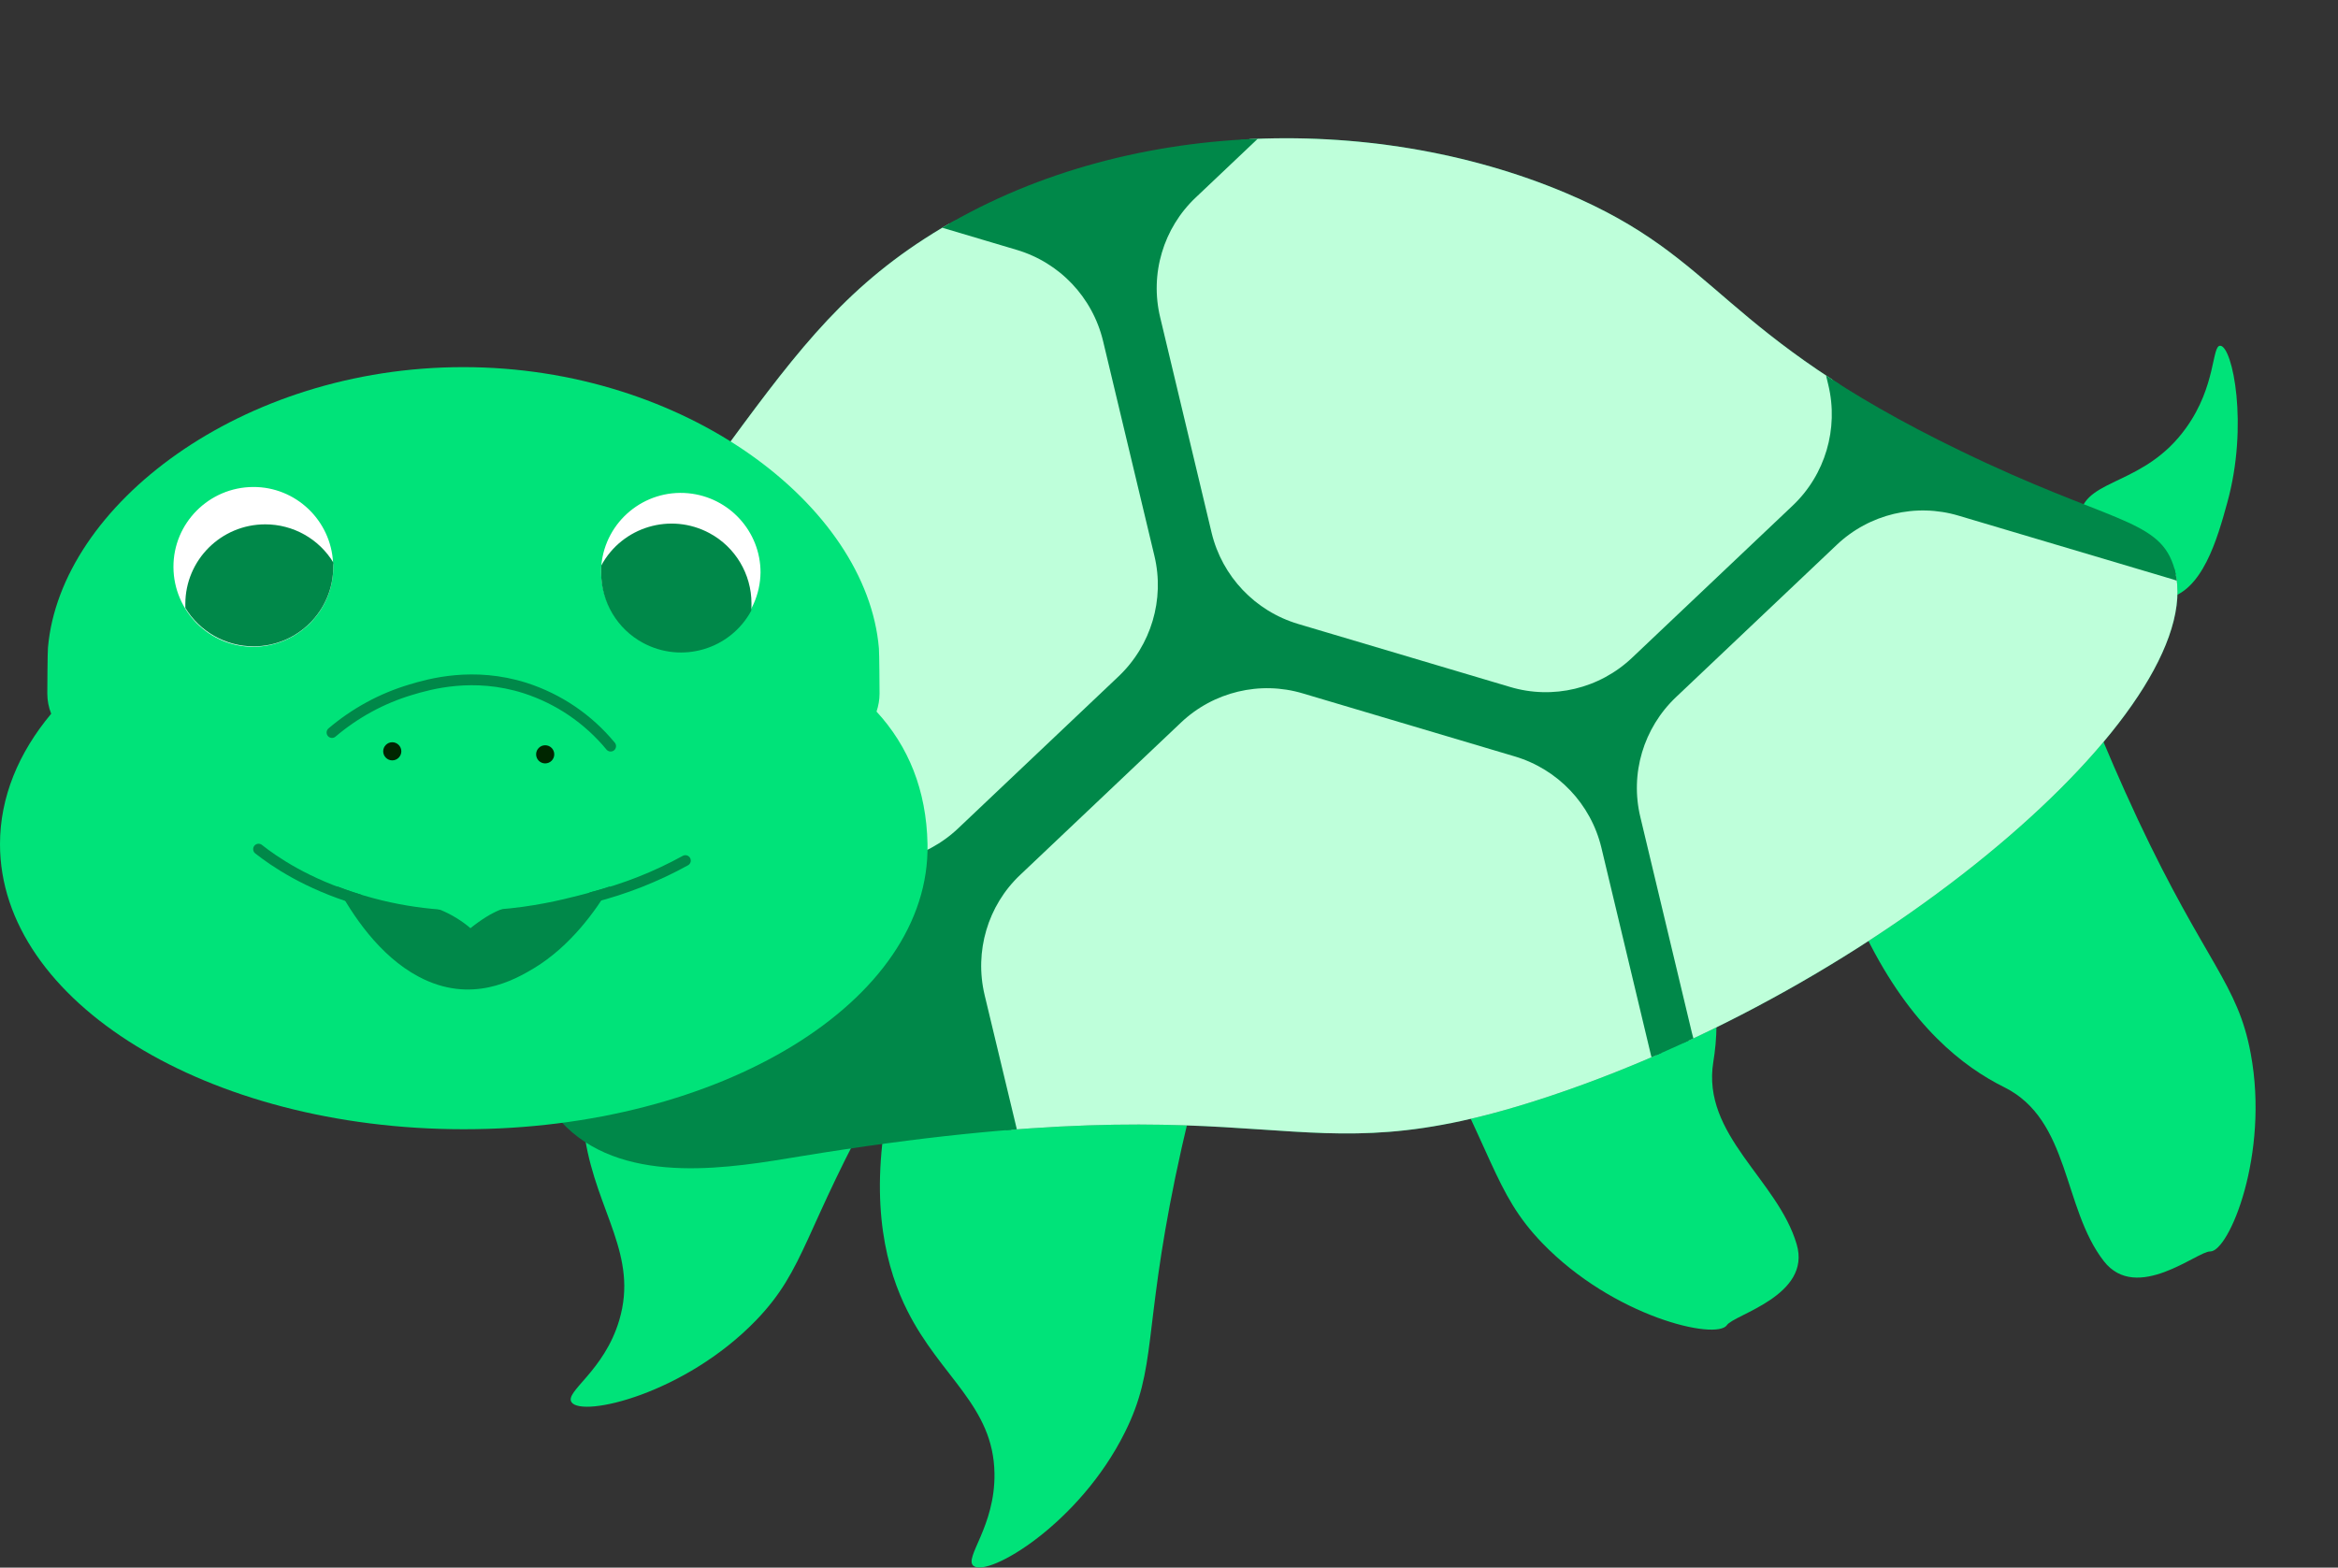 <?xml version="1.0" encoding="utf-8"?>
<!-- Generator: Adobe Illustrator 26.2.1, SVG Export Plug-In . SVG Version: 6.00 Build 0)  -->
<svg version="1.1" id="Layer_1" xmlns="http://www.w3.org/2000/svg" xmlns:xlink="http://www.w3.org/1999/xlink" x="0px" y="0px"
	 viewBox="0 0 1082.4 725.9" style="enable-background:new 0 0 1082.4 725.9;" xml:space="preserve">
<rect x="0" y="0" width="1082.4" height="725.9" fill="#333333" stroke="none"/>
<style type="text/css">
	.st0{fill:#00E379;}
	.st1{clip-path:url(#SVGID_00000034053539514396143110000016565104961851359412_);}
	.st2{fill:#008849;}
	.st3{fill:#BEFFDA;stroke:#008849;stroke-width:5;stroke-linecap:round;stroke-linejoin:round;}
	.st4{fill:#FFFFFF;}
	.st5{fill:#002600;}
	.st6{fill:none;stroke:#008849;stroke-width:5;stroke-linecap:round;stroke-linejoin:round;}
</style>
<g id="Layer_2_00000073684388850334302290000013603497017571766180_">
	<g id="Vector_layer">
		<path class="st0" d="M963.1,237.7c3.3-16.3,30-13,49-39.6c14-19.5,11.8-38.2,15.8-38c5.7,0.3,13.2,36.8,3.2,72.8
			c-4.5,16.3-11.5,41.5-28.5,44.3C983.7,280.5,959.7,254.5,963.1,237.7z"/>
		<path class="st0" d="M773.8,399.5c21.9,41,22.8,71.6,19.4,92.2c-5.5,33.9,29.8,54.5,38.6,84.5c7,23.7-29,32.5-32.3,37.4
			c-4.9,7.2-52.5-3.8-85.5-38c-23-23.9-21.9-41.5-57.7-105.5c-9.8-17.5-18.4-31.5-24-40.3L773.8,399.5z"/>
		<path class="st0" d="M864.1,433.9c20.6,41.6,45,60.2,63.7,69.5c30.7,15.2,27,55.9,46.2,80.6c15.2,19.5,43.4-4.7,49.2-4.5
			c8.7,0.2,27.5-44.9,18.8-91.6c-6-32.6-21-42-52.2-108.3c-8.5-18.2-14.9-33.3-18.8-43L864.1,433.9z"/>
		<path class="st0" d="M410.9,513.2c-8.5,45.6-0.2,75.2,9.2,93.8c15.4,30.7,39.8,44,40.3,75.2c0.4,24.7-14.3,39.2-9.7,42.9
			c6.8,5.4,49-19.4,70.1-61.9c14.8-29.7,8.5-46.2,23.3-118c4.1-19.7,8.1-35.6,10.8-45.7L410.9,513.2z"/>
		<path class="st0" d="M290.3,435.2c-21.9,41-22.8,71.6-19.4,92.2c5.5,33.9,24.7,53.9,15.8,83.9c-7,23.7-25.4,33.1-22.1,38
			c4.9,7.2,52.5-3.8,85.5-38c23-23.9,21.9-41.5,57.7-105.5c9.8-17.5,18.4-31.5,24-40.3L290.3,435.2z"/>
		<g>
			<defs>
				<path id="SVGID_1_" d="M331.4,213.7c34.4-46.9,56.5-77.2,96.7-103.2c87.1-56.3,207-59.1,296.9-21.1
					c72.9,30.8,69.3,64.5,182.7,119.4c68.1,33,91.1,31.3,98.4,52.7c21,61.4-128.3,192.5-288.1,245.9
					c-124.6,41.7-118.8-9.5-347.8,28.1c-30.4,5-79.6,14-108.1-13.7c-29.2-28.3-21.3-80-14.9-121.6
					C249.7,384,262.6,307.5,331.4,213.7z"/>
			</defs>
			<clipPath id="SVGID_00000112603421020175033870000015771205362916001156_">
				<use xlink:href="#SVGID_1_"  style="overflow:visible;"/>
			</clipPath>
			<g style="clip-path:url(#SVGID_00000112603421020175033870000015771205362916001156_);">
				<path class="st2" d="M280.1,199.3c40.7-55.7,67-91.5,114.7-122.4c103.3-66.7,245.5-70,352-25c86.4,36.6,82.2,76.5,216.6,141.6
					c80.8,39.1,108,37.2,116.6,62.5c24.9,72.8-152.1,228.2-341.6,291.6C590.8,597.1,597.6,536.4,326,581
					c-36,5.9-94.3,16.6-128.1-16.2c-34.6-33.6-25.2-94.9-17.6-144.1C183.2,401.2,198.6,310.6,280.1,199.3z"/>
				<path class="st3" d="M239.9,168.7l74.4-70.5c15.7-14.9,38.2-20.3,58.9-14.1l98.2,29.2c20.8,6.2,36.6,22.9,41.7,44l23.8,99.6
					c5,21-1.6,43.1-17.2,58l-74.4,70.5c-15.7,14.9-38.2,20.3-58.9,14.1l-98.2-29.2c-20.8-6.2-36.6-22.9-41.7-44l-23.8-99.6
					C217.6,205.6,224.2,183.5,239.9,168.7z"/>
				<path class="st3" d="M551.9,89.6l74.4-70.5C642,4.2,664.4-1.1,685.2,5l98.2,29.2c20.8,6.2,36.6,22.9,41.7,44l23.8,99.6
					c5,21-1.5,43.2-17.2,58.1l-74.4,70.5c-15.7,14.9-38.2,20.3-58.9,14.1l-98.2-29.2c-20.7-6.2-36.6-22.9-41.7-44l-23.8-99.7
					C529.6,126.6,536.2,104.4,551.9,89.6z"/>
				<path class="st3" d="M774.2,321l74.4-70.5c15.7-14.9,38.2-20.3,58.9-14.1l98.2,29.2c20.8,6.2,36.6,22.9,41.7,44l23.8,99.6
					c5,21-1.5,43.2-17.2,58l-74.4,70.5c-15.7,14.9-38.2,20.3-58.9,14.1l-98.2-29.2c-20.7-6.2-36.6-22.9-41.7-44l-23.8-99.6
					C751.9,358,758.5,335.9,774.2,321z"/>
				<path class="st3" d="M470.6,403.3l74.4-70.5c15.7-14.9,38.2-20.3,58.9-14.1l98.2,29.2c20.7,6.2,36.6,22.9,41.7,44l23.8,99.6
					c5,21-1.5,43.2-17.2,58L676,620c-15.7,14.9-38.2,20.3-58.9,14.1l-98.2-29.2c-20.8-6.2-36.6-22.9-41.6-44l-23.9-99.6
					C448.4,440.3,454.9,418.1,470.6,403.3z"/>
			</g>
		</g>
		<path class="st0" d="M429.4,390.9c1.4,72.9-96.1,132-214.7,132S0,463.8,0,390.9c0-21.8,8.6-42.3,23.7-60.4c-1.2-3-1.8-6.2-1.8-9.4
			c0-2.5,0.1-18.8,0.3-21.2C28,233.8,111.9,170,214.5,170S401.3,234,406.9,300.2c0.2,2.3,0.3,18.6,0.3,21c0,2.8-0.5,5.6-1.4,8.3
			C420.5,345.5,428.9,365.7,429.4,390.9z"/>
		<path class="st4" d="M154.3,262.4c0.1,20.4-16.5,37-36.9,37.1c-20.4,0.1-37-16.5-37.1-36.9c-0.1-20.4,16.5-37,36.9-37.1
			c19.7-0.1,36,15.4,37,35.1l0,0C154.3,261.2,154.3,261.8,154.3,262.4z"/>
		<path class="st2" d="M154.3,262.4c0,20.4-16.5,36.9-36.9,36.9c-12.9,0-24.9-6.8-31.6-17.8c0-0.6,0-1.2,0-1.8
			c0-20.4,16.6-36.9,37-36.9c12.9,0,24.9,6.7,31.6,17.8l0,0C154.3,261.2,154.3,261.8,154.3,262.4z"/>
		<path class="st4" d="M352.1,265.1c-0.3,20.4-17.1,36.7-37.5,36.3c-19.9-0.3-36-16.4-36.3-36.3c0-1.1,0-2.2,0.1-3.4
			c1.9-20.3,19.9-35.2,40.2-33.3C337.6,230.2,352.1,246.1,352.1,265.1z"/>
		<path class="st2" d="M347.9,279.4c0,1.1,0,2.2-0.1,3.4c-9.7,17.9-32.1,24.6-50.1,14.9c-11.9-6.4-19.4-18.9-19.4-32.5
			c0-1.1,0-2.2,0.1-3.4c9.7-17.9,32.1-24.6,50.1-14.9C340.4,253.3,347.9,265.8,347.9,279.4z"/>
		<path class="st5" d="M185.8,347.9c0,2.3-1.9,4.2-4.2,4.2s-4.2-1.9-4.2-4.2c0-2.3,1.9-4.2,4.2-4.2S185.8,345.6,185.8,347.9
			L185.8,347.9z"/>
		<circle class="st5" cx="252.4" cy="349.3" r="4.2"/>
		<path class="st6" d="M153.7,339.2c10.6-9,23-15.8,36.4-19.8c8.9-2.7,29.1-8.4,53-0.8c15.5,5,29.2,14.3,39.6,26.9"/>
		<path class="st6" d="M119.7,393.2c7.1,5.6,22.2,16.1,46.2,23.3"/>
		<path class="st6" d="M274.2,415.5c15-3.8,29.5-9.5,43.1-17"/>
		<path class="st2" d="M282.5,410.4c-6.5,11-18.3,27.7-35.4,38c-8.9,5.3-28.9,16.8-53.2,3.9c-18.4-9.7-31-29-37.9-41.9
			c5.5,2.1,11.1,4,16.8,5.5c42.8,11.5,79,2.9,95-1.2C272.9,413.4,277.9,412,282.5,410.4z"/>
		<path class="st0" d="M259.4,413c-1.2,1.1-2.6,2.1-4,2.9c-6.2,3.6-12.5,3.4-14.8,3.4c-5.3,0.1-12.3,2.1-22.8,10.5
			c-4.1-3.5-8.7-6.3-13.7-8.4c-3.1-1.3-6.4-2-9.8-2.1c-2.3,0-8.6,0.2-14.8-3.4c-1.4-0.8-2.8-1.8-4-2.9L259.4,413z"/>
	</g>
</g>
</svg>
